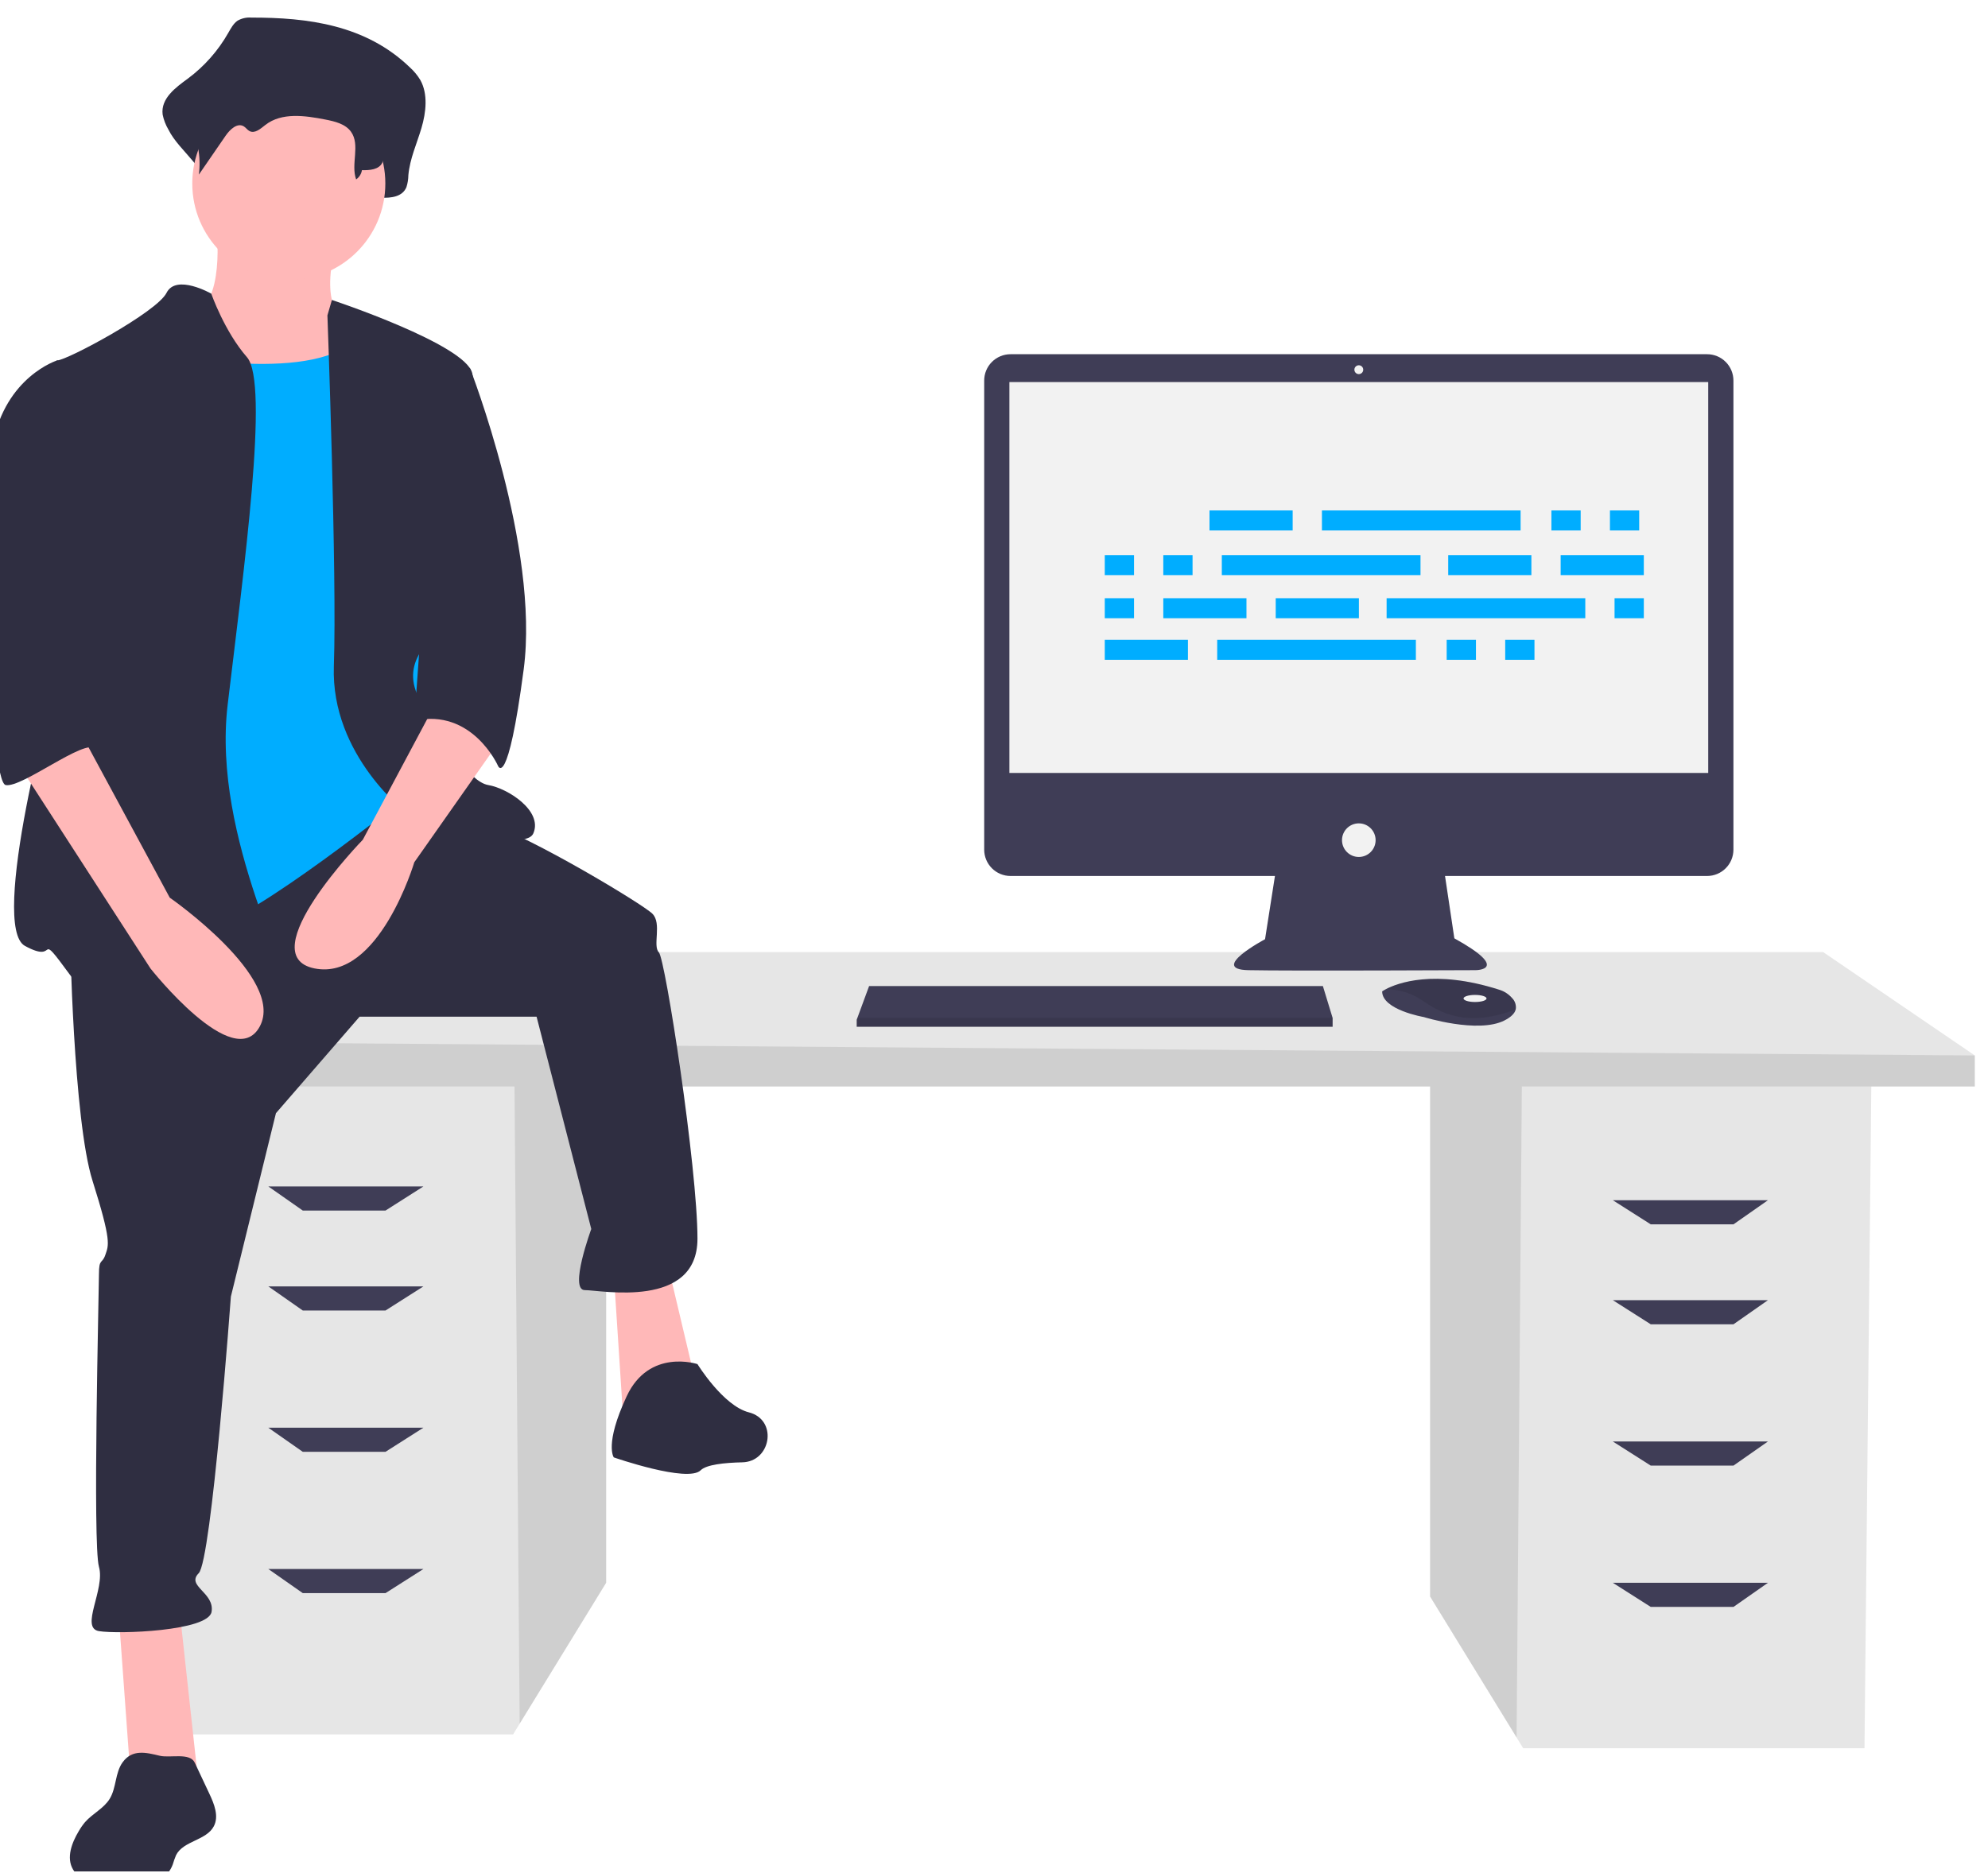 <svg width="452" height="426" viewBox="0 0 452 426" fill="none" xmlns="http://www.w3.org/2000/svg">
<g clip-path="url(#clip0_605_139)">
<g filter="url(#filter0_d_605_139)">
<path d="M328.154 241.523V359.098L347.821 391.149L349.318 393.587H426.917L428.485 241.523H328.154Z" fill="#E6E6E6"/>
</g>
<g opacity="0.1" filter="url(#filter1_d_605_139)">
<path d="M328.154 241.523V359.098L347.821 391.149L349.028 241.523H328.154Z" fill="black"/>
</g>
<g filter="url(#filter2_d_605_139)">
<path d="M140.818 238.387V355.962L121.151 388.013L119.654 390.451H42.055L40.487 238.387H140.818Z" fill="#E6E6E6"/>
</g>
<g opacity="0.1" filter="url(#filter3_d_605_139)">
<path d="M140.818 238.387V355.962L121.151 388.013L119.944 238.387H140.818Z" fill="black"/>
</g>
<g filter="url(#filter4_d_605_139)">
<path d="M452 236.036V243.09H30.297V232.9L69.489 212.521H417.511L452 236.036Z" fill="#E6E6E6"/>
</g>
<g opacity="0.1" filter="url(#filter5_d_605_139)">
<path d="M452 236.036V243.09H30.297V232.9L452 236.036Z" fill="black"/>
</g>
<g filter="url(#filter6_d_605_139)">
<path d="M90.653 271.308H71.84L64.002 265.821H99.275L90.653 271.308Z" fill="#3F3D56"/>
</g>
<g filter="url(#filter7_d_605_139)">
<path d="M90.653 294.039H71.84L64.002 288.553H99.275L90.653 294.039Z" fill="#3F3D56"/>
</g>
<g filter="url(#filter8_d_605_139)">
<path d="M90.653 326.177H71.84L64.002 320.69H99.275L90.653 326.177Z" fill="#3F3D56"/>
</g>
<g filter="url(#filter9_d_605_139)">
<path d="M90.653 358.314H71.84L64.002 352.827H99.275L90.653 358.314Z" fill="#3F3D56"/>
</g>
<g filter="url(#filter10_d_605_139)">
<path d="M378.319 274.443H397.132L404.97 268.957H369.697L378.319 274.443Z" fill="#3F3D56"/>
</g>
<g filter="url(#filter11_d_605_139)">
<path d="M378.319 297.175H397.132L404.97 291.688H369.697L378.319 297.175Z" fill="#3F3D56"/>
</g>
<g filter="url(#filter12_d_605_139)">
<path d="M378.319 329.312H397.132L404.97 323.825H369.697L378.319 329.312Z" fill="#3F3D56"/>
</g>
<g filter="url(#filter13_d_605_139)">
<path d="M378.319 361.449H397.132L404.97 355.962H369.697L378.319 361.449Z" fill="#3F3D56"/>
</g>
<g filter="url(#filter14_d_605_139)">
<path d="M391.13 76.557H232.759C231.972 76.556 231.193 76.711 230.467 77.012C229.74 77.313 229.08 77.754 228.524 78.311C227.967 78.867 227.526 79.527 227.225 80.254C226.924 80.981 226.769 81.76 226.77 82.546V189.229C226.769 190.016 226.924 190.795 227.225 191.521C227.526 192.248 227.967 192.908 228.524 193.464C229.08 194.021 229.74 194.462 230.467 194.763C231.193 195.064 231.972 195.219 232.759 195.219H292.878L290.626 209.599C290.626 209.599 277.754 216.437 286.804 216.638C295.855 216.839 338.493 216.638 338.493 216.638C338.493 216.638 346.739 216.638 333.666 209.398L331.547 195.219H391.13C391.917 195.219 392.696 195.064 393.423 194.763C394.149 194.462 394.81 194.021 395.366 193.464C395.922 192.908 396.363 192.248 396.664 191.521C396.965 190.795 397.12 190.016 397.12 189.229V82.546C397.12 81.76 396.965 80.981 396.664 80.254C396.363 79.527 395.922 78.867 395.366 78.311C394.81 77.754 394.149 77.313 393.423 77.012C392.696 76.711 391.917 76.556 391.13 76.557Z" fill="#3F3D56"/>
</g>
<g filter="url(#filter15_d_605_139)">
<path d="M391.388 82.892H232.501V171.788H391.388V82.892Z" fill="#F2F2F2"/>
</g>
<g filter="url(#filter16_d_605_139)">
<path d="M311.945 81.082C312.5 81.082 312.95 80.632 312.95 80.076C312.95 79.521 312.5 79.071 311.945 79.071C311.389 79.071 310.939 79.521 310.939 80.076C310.939 80.632 311.389 81.082 311.945 81.082Z" fill="#F2F2F2"/>
</g>
<g filter="url(#filter17_d_605_139)">
<path d="M311.944 190.894C314.055 190.894 315.766 189.183 315.766 187.073C315.766 184.963 314.055 183.252 311.944 183.252C309.834 183.252 308.123 184.963 308.123 187.073C308.123 189.183 309.834 190.894 311.944 190.894Z" fill="#F2F2F2"/>
</g>
<g filter="url(#filter18_d_605_139)">
<path d="M305.99 227.499V229.51H197.787V227.901L197.935 227.499L200.602 220.258H303.778L305.99 227.499Z" fill="#3F3D56"/>
</g>
<g filter="url(#filter19_d_605_139)">
<path d="M347.63 225.53C347.433 226.372 346.689 227.261 345.007 228.102C338.974 231.119 326.705 227.298 326.705 227.298C326.705 227.298 317.252 225.689 317.252 221.465C317.518 221.283 317.795 221.119 318.081 220.972C320.618 219.63 329.029 216.319 343.942 221.112C345.041 221.457 346.022 222.1 346.777 222.97C347.111 223.299 347.363 223.702 347.511 224.147C347.66 224.592 347.7 225.066 347.63 225.53Z" fill="#3F3D56"/>
</g>
<g opacity="0.1" filter="url(#filter20_d_605_139)">
<path d="M347.63 225.53C340.245 228.359 333.662 228.571 326.906 223.878C324.352 221.99 321.258 220.971 318.081 220.972C320.618 219.63 329.029 216.319 343.942 221.112C345.041 221.457 346.022 222.1 346.777 222.97C347.111 223.299 347.363 223.702 347.511 224.147C347.66 224.592 347.7 225.066 347.63 225.53Z" fill="black"/>
</g>
<g filter="url(#filter21_d_605_139)">
<path d="M338.37 223.878C339.814 223.878 340.985 223.518 340.985 223.074C340.985 222.63 339.814 222.27 338.37 222.27C336.926 222.27 335.756 222.63 335.756 223.074C335.756 223.518 336.926 223.878 338.37 223.878Z" fill="#F2F2F2"/>
</g>
<g opacity="0.1" filter="url(#filter22_d_605_139)">
<path d="M305.99 227.499V229.51H197.787V227.901L197.935 227.499H305.99Z" fill="black"/>
</g>
<g filter="url(#filter23_d_605_139)">
<path d="M60.163 -7.49193e-05C59.065 -0.09 57.965 0.155 57.01 0.704C56.072 1.347 55.48 2.472 54.877 3.519C52.569 7.572 49.446 11.1 45.703 13.882C42.977 15.879 39.512 18.369 39.978 22.051C40.224 23.267 40.673 24.432 41.307 25.499C43.821 30.575 50.684 34.498 50.008 40.29C52.507 36.108 49.165 34.039 51.663 29.857C52.853 27.865 54.92 25.617 56.717 26.868C57.318 27.287 57.713 28.038 58.339 28.405C59.834 29.282 61.423 27.606 62.746 26.418C67.307 22.323 73.794 23.396 79.47 24.672C82.15 25.274 85.093 26.064 86.677 28.626C88.76 31.993 84.698 35.63 83.672 39.437C83.588 39.761 83.584 40.101 83.66 40.427C83.737 40.754 83.891 41.056 84.11 41.31C84.328 41.564 84.605 41.761 84.917 41.884C85.228 42.008 85.565 42.054 85.898 42.019C87.602 41.85 89.619 41.713 89.72 40.965C91.863 41.042 94.488 40.799 95.406 38.568C95.687 37.685 95.835 36.766 95.847 35.839C96.183 32.091 97.774 28.672 98.828 25.105C99.882 21.538 100.34 17.357 98.562 14.194C97.927 13.142 97.142 12.188 96.232 11.363C86.14 1.596 72.871 -0.015 60.163 -7.49193e-05Z" fill="#2F2E41"/>
</g>
<g filter="url(#filter24_d_605_139)">
<path d="M52.203 47.606C52.203 47.606 54.398 65.897 46.35 67.36C38.302 68.823 53.666 93.698 53.666 93.698L90.247 98.088L81.468 68.823C81.468 68.823 75.615 66.628 79.273 51.996C82.931 37.364 52.203 47.606 52.203 47.606Z" fill="#FFB8B8"/>
</g>
<g filter="url(#filter25_d_605_139)">
<path d="M29.889 361.833L32.816 402.072H48.179L43.79 361.833H29.889Z" fill="#FFB8B8"/>
</g>
<g filter="url(#filter26_d_605_139)">
<path d="M142.557 285.746L144.752 319.4L161.579 312.084L154.994 284.283L142.557 285.746Z" fill="#FFB8B8"/>
</g>
<g filter="url(#filter27_d_605_139)">
<path d="M18.915 208.195C18.915 208.195 19.646 250.629 24.036 264.53C28.426 278.43 27.694 279.162 26.962 281.357C26.231 283.551 25.499 282.088 25.499 285.746C25.499 289.404 24.036 347.202 25.499 352.323C26.962 357.444 21.109 366.224 25.499 366.955C29.889 367.687 50.374 366.955 51.105 362.566C51.837 358.176 45.253 356.713 48.179 353.786C51.105 350.86 55.495 290.868 55.495 290.868L65.738 249.166L84.76 227.217H124.998L137.436 275.504C137.436 275.504 132.314 289.404 135.972 289.404C139.631 289.404 161.579 293.794 161.579 277.699C161.579 261.603 154.263 214.048 152.8 212.585C151.336 211.122 153.531 206.001 151.336 203.806C149.141 201.611 123.535 186.247 114.024 183.321C104.513 180.394 91.171 176.911 91.171 176.911L18.915 208.195Z" fill="#2F2E41"/>
</g>
<g filter="url(#filter28_d_605_139)">
<path d="M161.579 306.231C161.579 306.231 150.605 302.573 145.484 313.547C140.363 324.522 142.557 327.448 142.557 327.448C142.557 327.448 159.384 333.301 162.311 330.374C163.584 329.101 167.627 328.659 171.789 328.566C178.127 328.423 179.813 319.456 173.827 317.368C173.649 317.305 173.468 317.251 173.285 317.205C167.432 315.742 161.579 306.231 161.579 306.231Z" fill="#2F2E41"/>
</g>
<g filter="url(#filter29_d_605_139)">
<path d="M68.664 59.678C80.786 59.678 90.612 49.852 90.612 37.73C90.612 25.608 80.786 15.781 68.664 15.781C56.542 15.781 46.716 25.608 46.716 37.73C46.716 49.852 56.542 59.678 68.664 59.678Z" fill="#FFB8B8"/>
</g>
<g filter="url(#filter30_d_605_139)">
<path d="M40.132 76.505C40.132 76.505 75.981 83.821 84.76 72.115C93.539 60.41 97.197 105.038 97.197 105.038L101.587 151.861L95.002 177.467C95.002 177.467 60.617 205.269 49.643 207.464C38.668 209.658 21.841 211.122 21.841 211.122C21.841 211.122 26.963 129.913 26.963 128.449C26.963 126.986 40.132 76.505 40.132 76.505Z" fill="#00ADFF"/>
</g>
<g filter="url(#filter31_d_605_139)">
<path d="M51.034 62.784C51.034 62.784 43.058 58.215 40.863 62.605C38.669 66.994 18.183 77.968 15.989 77.968C13.794 77.968 20.378 138.692 17.452 146.008C14.525 153.324 0.625 206.732 8.672 211.122C16.72 215.511 10.867 206.732 18.915 217.706C26.963 228.68 66.47 228.68 68.665 224.291C70.859 219.901 51.106 186.978 54.764 156.251C58.422 125.523 64.275 83.09 59.154 77.237C54.032 71.384 51.034 62.784 51.034 62.784Z" fill="#2F2E41"/>
</g>
<g filter="url(#filter32_d_605_139)">
<path d="M77.444 67.726L78.463 64.219C78.463 64.219 108.903 74.31 110.366 80.895C111.83 87.479 111.098 133.571 105.977 137.229C100.855 140.887 93.539 146.74 98.661 155.519C103.782 164.299 109.635 173.809 114.024 174.541C118.414 175.273 126.462 180.394 124.267 185.515C122.072 190.637 95.734 181.126 95.734 181.126C95.734 181.126 78.175 167.957 78.907 147.471C79.639 126.986 77.444 67.726 77.444 67.726Z" fill="#2F2E41"/>
</g>
<g filter="url(#filter33_d_605_139)">
<path d="M103.05 154.056L85.491 186.978C85.491 186.978 59.885 213.316 74.517 216.243C89.149 219.169 97.197 192.1 97.197 192.1L116.219 165.03L103.05 154.056Z" fill="#FFB8B8"/>
</g>
<g filter="url(#filter34_d_605_139)">
<path d="M61.232 5.743C60.347 5.677 59.461 5.849 58.665 6.241C57.946 6.766 57.352 7.446 56.929 8.23C54.978 11.166 52.434 13.661 49.461 15.555C47.242 16.966 44.421 18.726 44.801 21.328C45.007 22.201 45.374 23.027 45.882 23.765C47.936 27.389 48.754 31.584 48.212 35.714L54.313 26.846C55.282 25.438 56.964 23.849 58.426 24.733C58.916 25.029 59.238 25.56 59.748 25.82C60.964 26.439 62.258 25.254 63.335 24.415C67.048 21.521 72.328 22.279 76.949 23.181C79.13 23.607 81.526 24.165 82.816 25.975C84.959 28.983 82.721 33.33 83.972 36.805C84.322 36.56 84.619 36.247 84.846 35.885C85.073 35.523 85.225 35.119 85.293 34.697C87.037 34.751 89.174 34.579 89.922 33.002C90.149 32.384 90.27 31.732 90.28 31.074C90.554 28.425 91.849 26.008 92.707 23.487C93.565 20.965 93.938 18.011 92.49 15.775C91.961 15.018 91.321 14.343 90.594 13.774C82.378 6.871 71.577 5.733 61.232 5.743Z" fill="#2F2E41"/>
</g>
<g filter="url(#filter35_d_605_139)">
<path d="M103.05 77.968L109.867 79.778C109.867 79.778 125.73 120.402 122.072 148.203C118.414 176.004 116.219 170.151 116.219 170.151C116.219 170.151 110.366 156.982 97.197 159.909L103.05 77.968Z" fill="#2F2E41"/>
</g>
<g filter="url(#filter36_d_605_139)">
<path d="M30.903 396.754C29.139 399.152 29.492 402.579 27.93 405.112C26.575 407.308 24.022 408.46 22.327 410.406C21.787 411.052 21.305 411.746 20.887 412.478C19.315 415.11 18.038 418.485 19.586 421.132C20.831 423.261 23.449 424.093 25.849 424.66C28.883 425.377 32.036 425.951 35.105 425.403C38.174 424.855 41.174 422.976 42.268 420.056C42.483 419.322 42.739 418.601 43.034 417.895C44.698 414.62 49.916 414.585 51.618 411.33C52.81 409.052 51.714 406.299 50.62 403.973L47.276 396.869C46.166 394.512 41.668 395.867 39.323 395.302C36.264 394.566 33.103 393.754 30.903 396.754Z" fill="#2F2E41"/>
</g>
<g filter="url(#filter37_d_605_139)">
<path d="M6.478 168.688L37.205 216.243C37.205 216.243 56.227 240.386 62.08 229.412C67.933 218.438 41.595 200.147 41.595 200.147L21.841 163.567L6.478 168.688Z" fill="#FFB8B8"/>
</g>
<g filter="url(#filter38_d_605_139)">
<path d="M21.841 79.431L15.988 77.968C15.988 77.968 4.283 81.626 1.356 96.99C-1.57 112.354 0.624 173.809 4.283 174.541C7.941 175.273 22.35 163.84 24.656 166.264C26.962 168.688 19.646 156.251 21.841 149.666C24.036 143.082 21.841 79.431 21.841 79.431Z" fill="#2F2E41"/>
</g>
<g filter="url(#filter39_d_605_139)">
<path d="M296.906 112.088H277.997V116.641H296.906V112.088Z" fill="#00ADFF"/>
<path d="M362.388 112.088H355.735V116.641H362.388V112.088Z" fill="#00ADFF"/>
<path d="M375.695 112.088H369.042V116.641H375.695V112.088Z" fill="#00ADFF"/>
<path d="M348.732 112.088H303.56V116.641H348.732V112.088Z" fill="#00ADFF"/>
<path d="M273.094 141.503H254.185V146.055H273.094V141.503Z" fill="#00ADFF"/>
<path d="M338.577 141.503H331.923V146.055H338.577V141.503Z" fill="#00ADFF"/>
<path d="M351.883 141.503H345.23V146.055H351.883V141.503Z" fill="#00ADFF"/>
<path d="M324.92 141.503H279.748V146.055H324.92V141.503Z" fill="#00ADFF"/>
<path d="M351.183 122.243H332.273V126.796H351.183V122.243Z" fill="#00ADFF"/>
<path d="M376.745 122.243H357.836V126.796H376.745V122.243Z" fill="#00ADFF"/>
<path d="M260.838 122.243H254.185V126.796H260.838V122.243Z" fill="#00ADFF"/>
<path d="M274.145 122.243H267.492V126.796H274.145V122.243Z" fill="#00ADFF"/>
<path d="M325.971 122.243H280.798V126.796H325.971V122.243Z" fill="#00ADFF"/>
<path d="M311.963 132.048H293.054V136.6H311.963V132.048Z" fill="#00ADFF"/>
<path d="M286.401 132.048H267.492V136.6H286.401V132.048Z" fill="#00ADFF"/>
<path d="M260.838 132.048H254.185V136.6H260.838V132.048Z" fill="#00ADFF"/>
<path d="M376.746 132.048H370.092V136.6H376.746V132.048Z" fill="#00ADFF"/>
<path d="M363.439 132.048H318.267V136.6H363.439V132.048Z" fill="#00ADFF"/>
</g>
</g>
<defs>
<filter id="filter0_d_605_139" x="321.154" y="241.523" width="108.331" height="160.064" filterUnits="userSpaceOnUse" color-interpolation-filters="sRGB">
<feFlood flood-opacity="0" result="BackgroundImageFix"/>
<feColorMatrix in="SourceAlpha" type="matrix" values="0 0 0 0 0 0 0 0 0 0 0 0 0 0 0 0 0 0 127 0" result="hardAlpha"/>
<feOffset dx="-3" dy="4"/>
<feGaussianBlur stdDeviation="2"/>
<feComposite in2="hardAlpha" operator="out"/>
<feColorMatrix type="matrix" values="0 0 0 0 0 0 0 0 0 0 0 0 0 0 0 0 0 0 0.25 0"/>
<feBlend mode="normal" in2="BackgroundImageFix" result="effect1_dropShadow_605_139"/>
<feBlend mode="normal" in="SourceGraphic" in2="effect1_dropShadow_605_139" result="shape"/>
</filter>
<filter id="filter1_d_605_139" x="321.154" y="241.523" width="28.873" height="157.626" filterUnits="userSpaceOnUse" color-interpolation-filters="sRGB">
<feFlood flood-opacity="0" result="BackgroundImageFix"/>
<feColorMatrix in="SourceAlpha" type="matrix" values="0 0 0 0 0 0 0 0 0 0 0 0 0 0 0 0 0 0 127 0" result="hardAlpha"/>
<feOffset dx="-3" dy="4"/>
<feGaussianBlur stdDeviation="2"/>
<feComposite in2="hardAlpha" operator="out"/>
<feColorMatrix type="matrix" values="0 0 0 0 0 0 0 0 0 0 0 0 0 0 0 0 0 0 0.25 0"/>
<feBlend mode="normal" in2="BackgroundImageFix" result="effect1_dropShadow_605_139"/>
<feBlend mode="normal" in="SourceGraphic" in2="effect1_dropShadow_605_139" result="shape"/>
</filter>
<filter id="filter2_d_605_139" x="33.487" y="238.387" width="108.331" height="160.064" filterUnits="userSpaceOnUse" color-interpolation-filters="sRGB">
<feFlood flood-opacity="0" result="BackgroundImageFix"/>
<feColorMatrix in="SourceAlpha" type="matrix" values="0 0 0 0 0 0 0 0 0 0 0 0 0 0 0 0 0 0 127 0" result="hardAlpha"/>
<feOffset dx="-3" dy="4"/>
<feGaussianBlur stdDeviation="2"/>
<feComposite in2="hardAlpha" operator="out"/>
<feColorMatrix type="matrix" values="0 0 0 0 0 0 0 0 0 0 0 0 0 0 0 0 0 0 0.25 0"/>
<feBlend mode="normal" in2="BackgroundImageFix" result="effect1_dropShadow_605_139"/>
<feBlend mode="normal" in="SourceGraphic" in2="effect1_dropShadow_605_139" result="shape"/>
</filter>
<filter id="filter3_d_605_139" x="112.944" y="238.387" width="28.873" height="157.626" filterUnits="userSpaceOnUse" color-interpolation-filters="sRGB">
<feFlood flood-opacity="0" result="BackgroundImageFix"/>
<feColorMatrix in="SourceAlpha" type="matrix" values="0 0 0 0 0 0 0 0 0 0 0 0 0 0 0 0 0 0 127 0" result="hardAlpha"/>
<feOffset dx="-3" dy="4"/>
<feGaussianBlur stdDeviation="2"/>
<feComposite in2="hardAlpha" operator="out"/>
<feColorMatrix type="matrix" values="0 0 0 0 0 0 0 0 0 0 0 0 0 0 0 0 0 0 0.25 0"/>
<feBlend mode="normal" in2="BackgroundImageFix" result="effect1_dropShadow_605_139"/>
<feBlend mode="normal" in="SourceGraphic" in2="effect1_dropShadow_605_139" result="shape"/>
</filter>
<filter id="filter4_d_605_139" x="23.297" y="212.521" width="429.703" height="38.57" filterUnits="userSpaceOnUse" color-interpolation-filters="sRGB">
<feFlood flood-opacity="0" result="BackgroundImageFix"/>
<feColorMatrix in="SourceAlpha" type="matrix" values="0 0 0 0 0 0 0 0 0 0 0 0 0 0 0 0 0 0 127 0" result="hardAlpha"/>
<feOffset dx="-3" dy="4"/>
<feGaussianBlur stdDeviation="2"/>
<feComposite in2="hardAlpha" operator="out"/>
<feColorMatrix type="matrix" values="0 0 0 0 0 0 0 0 0 0 0 0 0 0 0 0 0 0 0.25 0"/>
<feBlend mode="normal" in2="BackgroundImageFix" result="effect1_dropShadow_605_139"/>
<feBlend mode="normal" in="SourceGraphic" in2="effect1_dropShadow_605_139" result="shape"/>
</filter>
<filter id="filter5_d_605_139" x="23.297" y="232.9" width="429.703" height="18.19" filterUnits="userSpaceOnUse" color-interpolation-filters="sRGB">
<feFlood flood-opacity="0" result="BackgroundImageFix"/>
<feColorMatrix in="SourceAlpha" type="matrix" values="0 0 0 0 0 0 0 0 0 0 0 0 0 0 0 0 0 0 127 0" result="hardAlpha"/>
<feOffset dx="-3" dy="4"/>
<feGaussianBlur stdDeviation="2"/>
<feComposite in2="hardAlpha" operator="out"/>
<feColorMatrix type="matrix" values="0 0 0 0 0 0 0 0 0 0 0 0 0 0 0 0 0 0 0.25 0"/>
<feBlend mode="normal" in2="BackgroundImageFix" result="effect1_dropShadow_605_139"/>
<feBlend mode="normal" in="SourceGraphic" in2="effect1_dropShadow_605_139" result="shape"/>
</filter>
<filter id="filter6_d_605_139" x="57.002" y="265.821" width="43.273" height="13.487" filterUnits="userSpaceOnUse" color-interpolation-filters="sRGB">
<feFlood flood-opacity="0" result="BackgroundImageFix"/>
<feColorMatrix in="SourceAlpha" type="matrix" values="0 0 0 0 0 0 0 0 0 0 0 0 0 0 0 0 0 0 127 0" result="hardAlpha"/>
<feOffset dx="-3" dy="4"/>
<feGaussianBlur stdDeviation="2"/>
<feComposite in2="hardAlpha" operator="out"/>
<feColorMatrix type="matrix" values="0 0 0 0 0 0 0 0 0 0 0 0 0 0 0 0 0 0 0.25 0"/>
<feBlend mode="normal" in2="BackgroundImageFix" result="effect1_dropShadow_605_139"/>
<feBlend mode="normal" in="SourceGraphic" in2="effect1_dropShadow_605_139" result="shape"/>
</filter>
<filter id="filter7_d_605_139" x="57.002" y="288.553" width="43.273" height="13.487" filterUnits="userSpaceOnUse" color-interpolation-filters="sRGB">
<feFlood flood-opacity="0" result="BackgroundImageFix"/>
<feColorMatrix in="SourceAlpha" type="matrix" values="0 0 0 0 0 0 0 0 0 0 0 0 0 0 0 0 0 0 127 0" result="hardAlpha"/>
<feOffset dx="-3" dy="4"/>
<feGaussianBlur stdDeviation="2"/>
<feComposite in2="hardAlpha" operator="out"/>
<feColorMatrix type="matrix" values="0 0 0 0 0 0 0 0 0 0 0 0 0 0 0 0 0 0 0.25 0"/>
<feBlend mode="normal" in2="BackgroundImageFix" result="effect1_dropShadow_605_139"/>
<feBlend mode="normal" in="SourceGraphic" in2="effect1_dropShadow_605_139" result="shape"/>
</filter>
<filter id="filter8_d_605_139" x="57.002" y="320.69" width="43.273" height="13.487" filterUnits="userSpaceOnUse" color-interpolation-filters="sRGB">
<feFlood flood-opacity="0" result="BackgroundImageFix"/>
<feColorMatrix in="SourceAlpha" type="matrix" values="0 0 0 0 0 0 0 0 0 0 0 0 0 0 0 0 0 0 127 0" result="hardAlpha"/>
<feOffset dx="-3" dy="4"/>
<feGaussianBlur stdDeviation="2"/>
<feComposite in2="hardAlpha" operator="out"/>
<feColorMatrix type="matrix" values="0 0 0 0 0 0 0 0 0 0 0 0 0 0 0 0 0 0 0.25 0"/>
<feBlend mode="normal" in2="BackgroundImageFix" result="effect1_dropShadow_605_139"/>
<feBlend mode="normal" in="SourceGraphic" in2="effect1_dropShadow_605_139" result="shape"/>
</filter>
<filter id="filter9_d_605_139" x="57.002" y="352.827" width="43.273" height="13.487" filterUnits="userSpaceOnUse" color-interpolation-filters="sRGB">
<feFlood flood-opacity="0" result="BackgroundImageFix"/>
<feColorMatrix in="SourceAlpha" type="matrix" values="0 0 0 0 0 0 0 0 0 0 0 0 0 0 0 0 0 0 127 0" result="hardAlpha"/>
<feOffset dx="-3" dy="4"/>
<feGaussianBlur stdDeviation="2"/>
<feComposite in2="hardAlpha" operator="out"/>
<feColorMatrix type="matrix" values="0 0 0 0 0 0 0 0 0 0 0 0 0 0 0 0 0 0 0.25 0"/>
<feBlend mode="normal" in2="BackgroundImageFix" result="effect1_dropShadow_605_139"/>
<feBlend mode="normal" in="SourceGraphic" in2="effect1_dropShadow_605_139" result="shape"/>
</filter>
<filter id="filter10_d_605_139" x="362.697" y="268.957" width="43.273" height="13.487" filterUnits="userSpaceOnUse" color-interpolation-filters="sRGB">
<feFlood flood-opacity="0" result="BackgroundImageFix"/>
<feColorMatrix in="SourceAlpha" type="matrix" values="0 0 0 0 0 0 0 0 0 0 0 0 0 0 0 0 0 0 127 0" result="hardAlpha"/>
<feOffset dx="-3" dy="4"/>
<feGaussianBlur stdDeviation="2"/>
<feComposite in2="hardAlpha" operator="out"/>
<feColorMatrix type="matrix" values="0 0 0 0 0 0 0 0 0 0 0 0 0 0 0 0 0 0 0.25 0"/>
<feBlend mode="normal" in2="BackgroundImageFix" result="effect1_dropShadow_605_139"/>
<feBlend mode="normal" in="SourceGraphic" in2="effect1_dropShadow_605_139" result="shape"/>
</filter>
<filter id="filter11_d_605_139" x="362.697" y="291.688" width="43.273" height="13.487" filterUnits="userSpaceOnUse" color-interpolation-filters="sRGB">
<feFlood flood-opacity="0" result="BackgroundImageFix"/>
<feColorMatrix in="SourceAlpha" type="matrix" values="0 0 0 0 0 0 0 0 0 0 0 0 0 0 0 0 0 0 127 0" result="hardAlpha"/>
<feOffset dx="-3" dy="4"/>
<feGaussianBlur stdDeviation="2"/>
<feComposite in2="hardAlpha" operator="out"/>
<feColorMatrix type="matrix" values="0 0 0 0 0 0 0 0 0 0 0 0 0 0 0 0 0 0 0.25 0"/>
<feBlend mode="normal" in2="BackgroundImageFix" result="effect1_dropShadow_605_139"/>
<feBlend mode="normal" in="SourceGraphic" in2="effect1_dropShadow_605_139" result="shape"/>
</filter>
<filter id="filter12_d_605_139" x="362.697" y="323.825" width="43.273" height="13.487" filterUnits="userSpaceOnUse" color-interpolation-filters="sRGB">
<feFlood flood-opacity="0" result="BackgroundImageFix"/>
<feColorMatrix in="SourceAlpha" type="matrix" values="0 0 0 0 0 0 0 0 0 0 0 0 0 0 0 0 0 0 127 0" result="hardAlpha"/>
<feOffset dx="-3" dy="4"/>
<feGaussianBlur stdDeviation="2"/>
<feComposite in2="hardAlpha" operator="out"/>
<feColorMatrix type="matrix" values="0 0 0 0 0 0 0 0 0 0 0 0 0 0 0 0 0 0 0.25 0"/>
<feBlend mode="normal" in2="BackgroundImageFix" result="effect1_dropShadow_605_139"/>
<feBlend mode="normal" in="SourceGraphic" in2="effect1_dropShadow_605_139" result="shape"/>
</filter>
<filter id="filter13_d_605_139" x="362.697" y="355.962" width="43.273" height="13.487" filterUnits="userSpaceOnUse" color-interpolation-filters="sRGB">
<feFlood flood-opacity="0" result="BackgroundImageFix"/>
<feColorMatrix in="SourceAlpha" type="matrix" values="0 0 0 0 0 0 0 0 0 0 0 0 0 0 0 0 0 0 127 0" result="hardAlpha"/>
<feOffset dx="-3" dy="4"/>
<feGaussianBlur stdDeviation="2"/>
<feComposite in2="hardAlpha" operator="out"/>
<feColorMatrix type="matrix" values="0 0 0 0 0 0 0 0 0 0 0 0 0 0 0 0 0 0 0.25 0"/>
<feBlend mode="normal" in2="BackgroundImageFix" result="effect1_dropShadow_605_139"/>
<feBlend mode="normal" in="SourceGraphic" in2="effect1_dropShadow_605_139" result="shape"/>
</filter>
<filter id="filter14_d_605_139" x="219.77" y="76.557" width="178.35" height="148.171" filterUnits="userSpaceOnUse" color-interpolation-filters="sRGB">
<feFlood flood-opacity="0" result="BackgroundImageFix"/>
<feColorMatrix in="SourceAlpha" type="matrix" values="0 0 0 0 0 0 0 0 0 0 0 0 0 0 0 0 0 0 127 0" result="hardAlpha"/>
<feOffset dx="-3" dy="4"/>
<feGaussianBlur stdDeviation="2"/>
<feComposite in2="hardAlpha" operator="out"/>
<feColorMatrix type="matrix" values="0 0 0 0 0 0 0 0 0 0 0 0 0 0 0 0 0 0 0.25 0"/>
<feBlend mode="normal" in2="BackgroundImageFix" result="effect1_dropShadow_605_139"/>
<feBlend mode="normal" in="SourceGraphic" in2="effect1_dropShadow_605_139" result="shape"/>
</filter>
<filter id="filter15_d_605_139" x="225.501" y="82.892" width="166.886" height="96.896" filterUnits="userSpaceOnUse" color-interpolation-filters="sRGB">
<feFlood flood-opacity="0" result="BackgroundImageFix"/>
<feColorMatrix in="SourceAlpha" type="matrix" values="0 0 0 0 0 0 0 0 0 0 0 0 0 0 0 0 0 0 127 0" result="hardAlpha"/>
<feOffset dx="-3" dy="4"/>
<feGaussianBlur stdDeviation="2"/>
<feComposite in2="hardAlpha" operator="out"/>
<feColorMatrix type="matrix" values="0 0 0 0 0 0 0 0 0 0 0 0 0 0 0 0 0 0 0.25 0"/>
<feBlend mode="normal" in2="BackgroundImageFix" result="effect1_dropShadow_605_139"/>
<feBlend mode="normal" in="SourceGraphic" in2="effect1_dropShadow_605_139" result="shape"/>
</filter>
<filter id="filter16_d_605_139" x="303.939" y="79.071" width="10.011" height="10.011" filterUnits="userSpaceOnUse" color-interpolation-filters="sRGB">
<feFlood flood-opacity="0" result="BackgroundImageFix"/>
<feColorMatrix in="SourceAlpha" type="matrix" values="0 0 0 0 0 0 0 0 0 0 0 0 0 0 0 0 0 0 127 0" result="hardAlpha"/>
<feOffset dx="-3" dy="4"/>
<feGaussianBlur stdDeviation="2"/>
<feComposite in2="hardAlpha" operator="out"/>
<feColorMatrix type="matrix" values="0 0 0 0 0 0 0 0 0 0 0 0 0 0 0 0 0 0 0.25 0"/>
<feBlend mode="normal" in2="BackgroundImageFix" result="effect1_dropShadow_605_139"/>
<feBlend mode="normal" in="SourceGraphic" in2="effect1_dropShadow_605_139" result="shape"/>
</filter>
<filter id="filter17_d_605_139" x="301.123" y="183.252" width="15.643" height="15.643" filterUnits="userSpaceOnUse" color-interpolation-filters="sRGB">
<feFlood flood-opacity="0" result="BackgroundImageFix"/>
<feColorMatrix in="SourceAlpha" type="matrix" values="0 0 0 0 0 0 0 0 0 0 0 0 0 0 0 0 0 0 127 0" result="hardAlpha"/>
<feOffset dx="-3" dy="4"/>
<feGaussianBlur stdDeviation="2"/>
<feComposite in2="hardAlpha" operator="out"/>
<feColorMatrix type="matrix" values="0 0 0 0 0 0 0 0 0 0 0 0 0 0 0 0 0 0 0.25 0"/>
<feBlend mode="normal" in2="BackgroundImageFix" result="effect1_dropShadow_605_139"/>
<feBlend mode="normal" in="SourceGraphic" in2="effect1_dropShadow_605_139" result="shape"/>
</filter>
<filter id="filter18_d_605_139" x="190.787" y="220.258" width="116.204" height="17.252" filterUnits="userSpaceOnUse" color-interpolation-filters="sRGB">
<feFlood flood-opacity="0" result="BackgroundImageFix"/>
<feColorMatrix in="SourceAlpha" type="matrix" values="0 0 0 0 0 0 0 0 0 0 0 0 0 0 0 0 0 0 127 0" result="hardAlpha"/>
<feOffset dx="-3" dy="4"/>
<feGaussianBlur stdDeviation="2"/>
<feComposite in2="hardAlpha" operator="out"/>
<feColorMatrix type="matrix" values="0 0 0 0 0 0 0 0 0 0 0 0 0 0 0 0 0 0 0.25 0"/>
<feBlend mode="normal" in2="BackgroundImageFix" result="effect1_dropShadow_605_139"/>
<feBlend mode="normal" in="SourceGraphic" in2="effect1_dropShadow_605_139" result="shape"/>
</filter>
<filter id="filter19_d_605_139" x="310.252" y="218.604" width="38.411" height="18.657" filterUnits="userSpaceOnUse" color-interpolation-filters="sRGB">
<feFlood flood-opacity="0" result="BackgroundImageFix"/>
<feColorMatrix in="SourceAlpha" type="matrix" values="0 0 0 0 0 0 0 0 0 0 0 0 0 0 0 0 0 0 127 0" result="hardAlpha"/>
<feOffset dx="-3" dy="4"/>
<feGaussianBlur stdDeviation="2"/>
<feComposite in2="hardAlpha" operator="out"/>
<feColorMatrix type="matrix" values="0 0 0 0 0 0 0 0 0 0 0 0 0 0 0 0 0 0 0.25 0"/>
<feBlend mode="normal" in2="BackgroundImageFix" result="effect1_dropShadow_605_139"/>
<feBlend mode="normal" in="SourceGraphic" in2="effect1_dropShadow_605_139" result="shape"/>
</filter>
<filter id="filter20_d_605_139" x="311.081" y="218.604" width="37.583" height="16.946" filterUnits="userSpaceOnUse" color-interpolation-filters="sRGB">
<feFlood flood-opacity="0" result="BackgroundImageFix"/>
<feColorMatrix in="SourceAlpha" type="matrix" values="0 0 0 0 0 0 0 0 0 0 0 0 0 0 0 0 0 0 127 0" result="hardAlpha"/>
<feOffset dx="-3" dy="4"/>
<feGaussianBlur stdDeviation="2"/>
<feComposite in2="hardAlpha" operator="out"/>
<feColorMatrix type="matrix" values="0 0 0 0 0 0 0 0 0 0 0 0 0 0 0 0 0 0 0.25 0"/>
<feBlend mode="normal" in2="BackgroundImageFix" result="effect1_dropShadow_605_139"/>
<feBlend mode="normal" in="SourceGraphic" in2="effect1_dropShadow_605_139" result="shape"/>
</filter>
<filter id="filter21_d_605_139" x="328.756" y="222.27" width="13.229" height="9.609" filterUnits="userSpaceOnUse" color-interpolation-filters="sRGB">
<feFlood flood-opacity="0" result="BackgroundImageFix"/>
<feColorMatrix in="SourceAlpha" type="matrix" values="0 0 0 0 0 0 0 0 0 0 0 0 0 0 0 0 0 0 127 0" result="hardAlpha"/>
<feOffset dx="-3" dy="4"/>
<feGaussianBlur stdDeviation="2"/>
<feComposite in2="hardAlpha" operator="out"/>
<feColorMatrix type="matrix" values="0 0 0 0 0 0 0 0 0 0 0 0 0 0 0 0 0 0 0.25 0"/>
<feBlend mode="normal" in2="BackgroundImageFix" result="effect1_dropShadow_605_139"/>
<feBlend mode="normal" in="SourceGraphic" in2="effect1_dropShadow_605_139" result="shape"/>
</filter>
<filter id="filter22_d_605_139" x="190.787" y="227.499" width="116.204" height="10.011" filterUnits="userSpaceOnUse" color-interpolation-filters="sRGB">
<feFlood flood-opacity="0" result="BackgroundImageFix"/>
<feColorMatrix in="SourceAlpha" type="matrix" values="0 0 0 0 0 0 0 0 0 0 0 0 0 0 0 0 0 0 127 0" result="hardAlpha"/>
<feOffset dx="-3" dy="4"/>
<feGaussianBlur stdDeviation="2"/>
<feComposite in2="hardAlpha" operator="out"/>
<feColorMatrix type="matrix" values="0 0 0 0 0 0 0 0 0 0 0 0 0 0 0 0 0 0 0.25 0"/>
<feBlend mode="normal" in2="BackgroundImageFix" result="effect1_dropShadow_605_139"/>
<feBlend mode="normal" in="SourceGraphic" in2="effect1_dropShadow_605_139" result="shape"/>
</filter>
<filter id="filter23_d_605_139" x="32.935" y="-0.018" width="67.823" height="50.048" filterUnits="userSpaceOnUse" color-interpolation-filters="sRGB">
<feFlood flood-opacity="0" result="BackgroundImageFix"/>
<feColorMatrix in="SourceAlpha" type="matrix" values="0 0 0 0 0 0 0 0 0 0 0 0 0 0 0 0 0 0 127 0" result="hardAlpha"/>
<feOffset dx="-3" dy="4"/>
<feGaussianBlur stdDeviation="2"/>
<feComposite in2="hardAlpha" operator="out"/>
<feColorMatrix type="matrix" values="0 0 0 0 0 0 0 0 0 0 0 0 0 0 0 0 0 0 0.25 0"/>
<feBlend mode="normal" in2="BackgroundImageFix" result="effect1_dropShadow_605_139"/>
<feBlend mode="normal" in="SourceGraphic" in2="effect1_dropShadow_605_139" result="shape"/>
</filter>
<filter id="filter24_d_605_139" x="37.018" y="44.121" width="54.229" height="61.967" filterUnits="userSpaceOnUse" color-interpolation-filters="sRGB">
<feFlood flood-opacity="0" result="BackgroundImageFix"/>
<feColorMatrix in="SourceAlpha" type="matrix" values="0 0 0 0 0 0 0 0 0 0 0 0 0 0 0 0 0 0 127 0" result="hardAlpha"/>
<feOffset dx="-3" dy="4"/>
<feGaussianBlur stdDeviation="2"/>
<feComposite in2="hardAlpha" operator="out"/>
<feColorMatrix type="matrix" values="0 0 0 0 0 0 0 0 0 0 0 0 0 0 0 0 0 0 0.25 0"/>
<feBlend mode="normal" in2="BackgroundImageFix" result="effect1_dropShadow_605_139"/>
<feBlend mode="normal" in="SourceGraphic" in2="effect1_dropShadow_605_139" result="shape"/>
</filter>
<filter id="filter25_d_605_139" x="22.889" y="361.833" width="26.29" height="48.239" filterUnits="userSpaceOnUse" color-interpolation-filters="sRGB">
<feFlood flood-opacity="0" result="BackgroundImageFix"/>
<feColorMatrix in="SourceAlpha" type="matrix" values="0 0 0 0 0 0 0 0 0 0 0 0 0 0 0 0 0 0 127 0" result="hardAlpha"/>
<feOffset dx="-3" dy="4"/>
<feGaussianBlur stdDeviation="2"/>
<feComposite in2="hardAlpha" operator="out"/>
<feColorMatrix type="matrix" values="0 0 0 0 0 0 0 0 0 0 0 0 0 0 0 0 0 0 0.25 0"/>
<feBlend mode="normal" in2="BackgroundImageFix" result="effect1_dropShadow_605_139"/>
<feBlend mode="normal" in="SourceGraphic" in2="effect1_dropShadow_605_139" result="shape"/>
</filter>
<filter id="filter26_d_605_139" x="135.557" y="284.283" width="27.022" height="43.117" filterUnits="userSpaceOnUse" color-interpolation-filters="sRGB">
<feFlood flood-opacity="0" result="BackgroundImageFix"/>
<feColorMatrix in="SourceAlpha" type="matrix" values="0 0 0 0 0 0 0 0 0 0 0 0 0 0 0 0 0 0 127 0" result="hardAlpha"/>
<feOffset dx="-3" dy="4"/>
<feGaussianBlur stdDeviation="2"/>
<feComposite in2="hardAlpha" operator="out"/>
<feColorMatrix type="matrix" values="0 0 0 0 0 0 0 0 0 0 0 0 0 0 0 0 0 0 0.25 0"/>
<feBlend mode="normal" in2="BackgroundImageFix" result="effect1_dropShadow_605_139"/>
<feBlend mode="normal" in="SourceGraphic" in2="effect1_dropShadow_605_139" result="shape"/>
</filter>
<filter id="filter27_d_605_139" x="11.915" y="176.911" width="150.665" height="198.291" filterUnits="userSpaceOnUse" color-interpolation-filters="sRGB">
<feFlood flood-opacity="0" result="BackgroundImageFix"/>
<feColorMatrix in="SourceAlpha" type="matrix" values="0 0 0 0 0 0 0 0 0 0 0 0 0 0 0 0 0 0 127 0" result="hardAlpha"/>
<feOffset dx="-3" dy="4"/>
<feGaussianBlur stdDeviation="2"/>
<feComposite in2="hardAlpha" operator="out"/>
<feColorMatrix type="matrix" values="0 0 0 0 0 0 0 0 0 0 0 0 0 0 0 0 0 0 0.25 0"/>
<feBlend mode="normal" in2="BackgroundImageFix" result="effect1_dropShadow_605_139"/>
<feBlend mode="normal" in="SourceGraphic" in2="effect1_dropShadow_605_139" result="shape"/>
</filter>
<filter id="filter28_d_605_139" x="135.09" y="305.646" width="43.444" height="33.548" filterUnits="userSpaceOnUse" color-interpolation-filters="sRGB">
<feFlood flood-opacity="0" result="BackgroundImageFix"/>
<feColorMatrix in="SourceAlpha" type="matrix" values="0 0 0 0 0 0 0 0 0 0 0 0 0 0 0 0 0 0 127 0" result="hardAlpha"/>
<feOffset dx="-3" dy="4"/>
<feGaussianBlur stdDeviation="2"/>
<feComposite in2="hardAlpha" operator="out"/>
<feColorMatrix type="matrix" values="0 0 0 0 0 0 0 0 0 0 0 0 0 0 0 0 0 0 0.25 0"/>
<feBlend mode="normal" in2="BackgroundImageFix" result="effect1_dropShadow_605_139"/>
<feBlend mode="normal" in="SourceGraphic" in2="effect1_dropShadow_605_139" result="shape"/>
</filter>
<filter id="filter29_d_605_139" x="39.716" y="15.781" width="51.897" height="51.897" filterUnits="userSpaceOnUse" color-interpolation-filters="sRGB">
<feFlood flood-opacity="0" result="BackgroundImageFix"/>
<feColorMatrix in="SourceAlpha" type="matrix" values="0 0 0 0 0 0 0 0 0 0 0 0 0 0 0 0 0 0 127 0" result="hardAlpha"/>
<feOffset dx="-3" dy="4"/>
<feGaussianBlur stdDeviation="2"/>
<feComposite in2="hardAlpha" operator="out"/>
<feColorMatrix type="matrix" values="0 0 0 0 0 0 0 0 0 0 0 0 0 0 0 0 0 0 0.25 0"/>
<feBlend mode="normal" in2="BackgroundImageFix" result="effect1_dropShadow_605_139"/>
<feBlend mode="normal" in="SourceGraphic" in2="effect1_dropShadow_605_139" result="shape"/>
</filter>
<filter id="filter30_d_605_139" x="14.841" y="70.158" width="87.746" height="148.963" filterUnits="userSpaceOnUse" color-interpolation-filters="sRGB">
<feFlood flood-opacity="0" result="BackgroundImageFix"/>
<feColorMatrix in="SourceAlpha" type="matrix" values="0 0 0 0 0 0 0 0 0 0 0 0 0 0 0 0 0 0 127 0" result="hardAlpha"/>
<feOffset dx="-3" dy="4"/>
<feGaussianBlur stdDeviation="2"/>
<feComposite in2="hardAlpha" operator="out"/>
<feColorMatrix type="matrix" values="0 0 0 0 0 0 0 0 0 0 0 0 0 0 0 0 0 0 0.25 0"/>
<feBlend mode="normal" in2="BackgroundImageFix" result="effect1_dropShadow_605_139"/>
<feBlend mode="normal" in="SourceGraphic" in2="effect1_dropShadow_605_139" result="shape"/>
</filter>
<filter id="filter31_d_605_139" x="-0.803" y="60.699" width="70.638" height="174.334" filterUnits="userSpaceOnUse" color-interpolation-filters="sRGB">
<feFlood flood-opacity="0" result="BackgroundImageFix"/>
<feColorMatrix in="SourceAlpha" type="matrix" values="0 0 0 0 0 0 0 0 0 0 0 0 0 0 0 0 0 0 127 0" result="hardAlpha"/>
<feOffset dx="-3" dy="4"/>
<feGaussianBlur stdDeviation="2"/>
<feComposite in2="hardAlpha" operator="out"/>
<feColorMatrix type="matrix" values="0 0 0 0 0 0 0 0 0 0 0 0 0 0 0 0 0 0 0.25 0"/>
<feBlend mode="normal" in2="BackgroundImageFix" result="effect1_dropShadow_605_139"/>
<feBlend mode="normal" in="SourceGraphic" in2="effect1_dropShadow_605_139" result="shape"/>
</filter>
<filter id="filter32_d_605_139" x="70.444" y="64.219" width="55.195" height="130.811" filterUnits="userSpaceOnUse" color-interpolation-filters="sRGB">
<feFlood flood-opacity="0" result="BackgroundImageFix"/>
<feColorMatrix in="SourceAlpha" type="matrix" values="0 0 0 0 0 0 0 0 0 0 0 0 0 0 0 0 0 0 127 0" result="hardAlpha"/>
<feOffset dx="-3" dy="4"/>
<feGaussianBlur stdDeviation="2"/>
<feComposite in2="hardAlpha" operator="out"/>
<feColorMatrix type="matrix" values="0 0 0 0 0 0 0 0 0 0 0 0 0 0 0 0 0 0 0.25 0"/>
<feBlend mode="normal" in2="BackgroundImageFix" result="effect1_dropShadow_605_139"/>
<feBlend mode="normal" in="SourceGraphic" in2="effect1_dropShadow_605_139" result="shape"/>
</filter>
<filter id="filter33_d_605_139" x="63.001" y="154.056" width="54.218" height="70.408" filterUnits="userSpaceOnUse" color-interpolation-filters="sRGB">
<feFlood flood-opacity="0" result="BackgroundImageFix"/>
<feColorMatrix in="SourceAlpha" type="matrix" values="0 0 0 0 0 0 0 0 0 0 0 0 0 0 0 0 0 0 127 0" result="hardAlpha"/>
<feOffset dx="-3" dy="4"/>
<feGaussianBlur stdDeviation="2"/>
<feComposite in2="hardAlpha" operator="out"/>
<feColorMatrix type="matrix" values="0 0 0 0 0 0 0 0 0 0 0 0 0 0 0 0 0 0 0.25 0"/>
<feBlend mode="normal" in2="BackgroundImageFix" result="effect1_dropShadow_605_139"/>
<feBlend mode="normal" in="SourceGraphic" in2="effect1_dropShadow_605_139" result="shape"/>
</filter>
<filter id="filter34_d_605_139" x="37.766" y="5.729" width="56.698" height="39.076" filterUnits="userSpaceOnUse" color-interpolation-filters="sRGB">
<feFlood flood-opacity="0" result="BackgroundImageFix"/>
<feColorMatrix in="SourceAlpha" type="matrix" values="0 0 0 0 0 0 0 0 0 0 0 0 0 0 0 0 0 0 127 0" result="hardAlpha"/>
<feOffset dx="-3" dy="4"/>
<feGaussianBlur stdDeviation="2"/>
<feComposite in2="hardAlpha" operator="out"/>
<feColorMatrix type="matrix" values="0 0 0 0 0 0 0 0 0 0 0 0 0 0 0 0 0 0 0.25 0"/>
<feBlend mode="normal" in2="BackgroundImageFix" result="effect1_dropShadow_605_139"/>
<feBlend mode="normal" in="SourceGraphic" in2="effect1_dropShadow_605_139" result="shape"/>
</filter>
<filter id="filter35_d_605_139" x="90.197" y="77.968" width="33.422" height="100.697" filterUnits="userSpaceOnUse" color-interpolation-filters="sRGB">
<feFlood flood-opacity="0" result="BackgroundImageFix"/>
<feColorMatrix in="SourceAlpha" type="matrix" values="0 0 0 0 0 0 0 0 0 0 0 0 0 0 0 0 0 0 127 0" result="hardAlpha"/>
<feOffset dx="-3" dy="4"/>
<feGaussianBlur stdDeviation="2"/>
<feComposite in2="hardAlpha" operator="out"/>
<feColorMatrix type="matrix" values="0 0 0 0 0 0 0 0 0 0 0 0 0 0 0 0 0 0 0.25 0"/>
<feBlend mode="normal" in2="BackgroundImageFix" result="effect1_dropShadow_605_139"/>
<feBlend mode="normal" in="SourceGraphic" in2="effect1_dropShadow_605_139" result="shape"/>
</filter>
<filter id="filter36_d_605_139" x="11.885" y="394.616" width="41.251" height="39.004" filterUnits="userSpaceOnUse" color-interpolation-filters="sRGB">
<feFlood flood-opacity="0" result="BackgroundImageFix"/>
<feColorMatrix in="SourceAlpha" type="matrix" values="0 0 0 0 0 0 0 0 0 0 0 0 0 0 0 0 0 0 127 0" result="hardAlpha"/>
<feOffset dx="-3" dy="4"/>
<feGaussianBlur stdDeviation="2"/>
<feComposite in2="hardAlpha" operator="out"/>
<feColorMatrix type="matrix" values="0 0 0 0 0 0 0 0 0 0 0 0 0 0 0 0 0 0 0.25 0"/>
<feBlend mode="normal" in2="BackgroundImageFix" result="effect1_dropShadow_605_139"/>
<feBlend mode="normal" in="SourceGraphic" in2="effect1_dropShadow_605_139" result="shape"/>
</filter>
<filter id="filter37_d_605_139" x="-0.522" y="163.567" width="64.451" height="76.705" filterUnits="userSpaceOnUse" color-interpolation-filters="sRGB">
<feFlood flood-opacity="0" result="BackgroundImageFix"/>
<feColorMatrix in="SourceAlpha" type="matrix" values="0 0 0 0 0 0 0 0 0 0 0 0 0 0 0 0 0 0 127 0" result="hardAlpha"/>
<feOffset dx="-3" dy="4"/>
<feGaussianBlur stdDeviation="2"/>
<feComposite in2="hardAlpha" operator="out"/>
<feColorMatrix type="matrix" values="0 0 0 0 0 0 0 0 0 0 0 0 0 0 0 0 0 0 0.25 0"/>
<feBlend mode="normal" in2="BackgroundImageFix" result="effect1_dropShadow_605_139"/>
<feBlend mode="normal" in="SourceGraphic" in2="effect1_dropShadow_605_139" result="shape"/>
</filter>
<filter id="filter38_d_605_139" x="-7" y="77.968" width="33.111" height="104.606" filterUnits="userSpaceOnUse" color-interpolation-filters="sRGB">
<feFlood flood-opacity="0" result="BackgroundImageFix"/>
<feColorMatrix in="SourceAlpha" type="matrix" values="0 0 0 0 0 0 0 0 0 0 0 0 0 0 0 0 0 0 127 0" result="hardAlpha"/>
<feOffset dx="-3" dy="4"/>
<feGaussianBlur stdDeviation="2"/>
<feComposite in2="hardAlpha" operator="out"/>
<feColorMatrix type="matrix" values="0 0 0 0 0 0 0 0 0 0 0 0 0 0 0 0 0 0 0.25 0"/>
<feBlend mode="normal" in2="BackgroundImageFix" result="effect1_dropShadow_605_139"/>
<feBlend mode="normal" in="SourceGraphic" in2="effect1_dropShadow_605_139" result="shape"/>
</filter>
<filter id="filter39_d_605_139" x="247.185" y="112.088" width="130.561" height="41.967" filterUnits="userSpaceOnUse" color-interpolation-filters="sRGB">
<feFlood flood-opacity="0" result="BackgroundImageFix"/>
<feColorMatrix in="SourceAlpha" type="matrix" values="0 0 0 0 0 0 0 0 0 0 0 0 0 0 0 0 0 0 127 0" result="hardAlpha"/>
<feOffset dx="-3" dy="4"/>
<feGaussianBlur stdDeviation="2"/>
<feComposite in2="hardAlpha" operator="out"/>
<feColorMatrix type="matrix" values="0 0 0 0 0 0 0 0 0 0 0 0 0 0 0 0 0 0 0.25 0"/>
<feBlend mode="normal" in2="BackgroundImageFix" result="effect1_dropShadow_605_139"/>
<feBlend mode="normal" in="SourceGraphic" in2="effect1_dropShadow_605_139" result="shape"/>
</filter>
<clipPath id="clip0_605_139">
<rect width="452" height="425.621" fill="white"/>
</clipPath>
</defs>
</svg>
